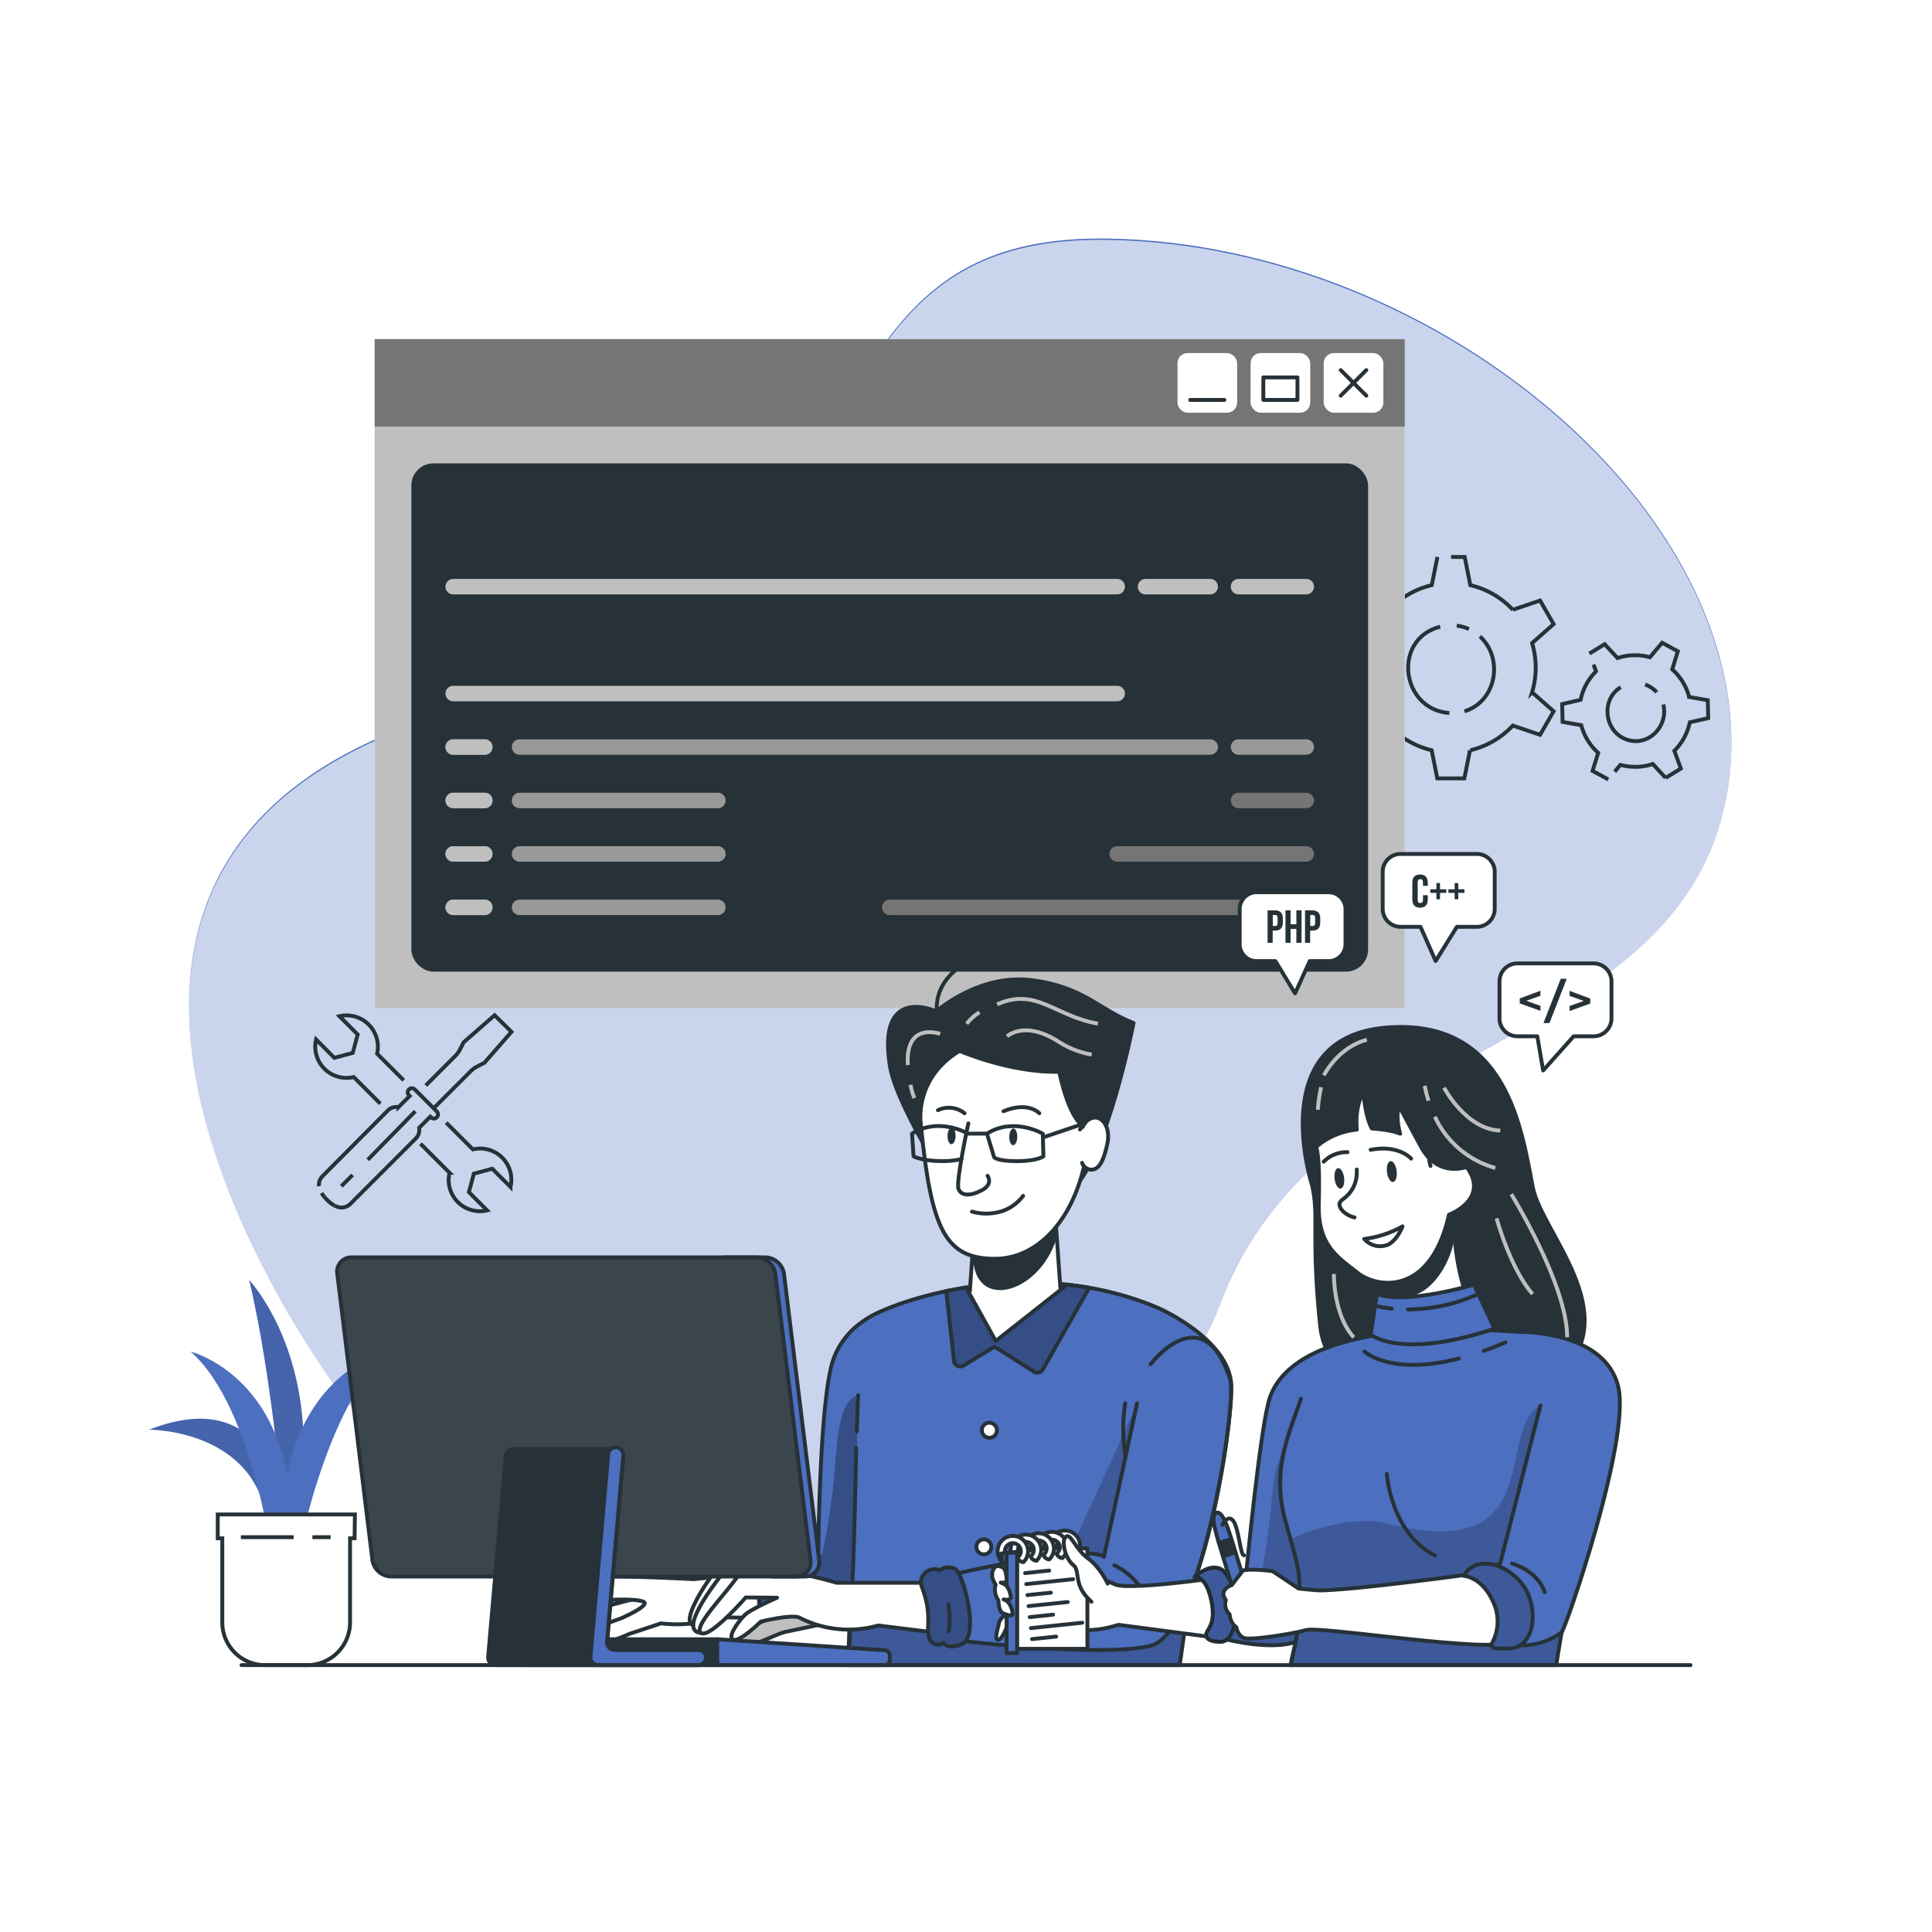 <svg class="animated" id="freepik_stories-pair-programming" xmlns="http://www.w3.org/2000/svg" xmlns:xlink="http://www.w3.org/1999/xlink" viewBox="0 0 500 500" version="1.1" xmlns:svgjs="http://svgjs.com/svgjs"><style>svg#freepik_stories-pair-programming:not(.animated) .animable {opacity: 0;}svg#freepik_stories-pair-programming.animated #freepik--Coding--inject-49 {animation: 1.5s Infinite  linear floating;animation-delay: 0s;}svg#freepik_stories-pair-programming.animated #freepik--Code--inject-49 {animation: 1.5s Infinite  linear heartbeat;animation-delay: 0s;}            @keyframes floating {                0% {                    opacity: 1;                    transform: translateY(0px);                }                50% {                    transform: translateY(-10px);                }                100% {                    opacity: 1;                    transform: translateY(0px);                }            }                    @keyframes heartbeat {                0% {                    transform: scale(1);                }                10% {                    transform: scale(1.1);                }                30% {                    transform: scale(1);                }                40% {                    transform: scale(1);                }                50% {                    transform: scale(1.1);                }                60% {                    transform: scale(1);                }                100% {                    transform: scale(1);                }            }        </style><g id="freepik--background-simple--inject-49" class="animable" style="transform-origin: 248.509px 230.74px;"><path d="M86.26,358.2C60.65,321.76,2.07,215.13,120.15,183.27S200.43,60.4,286.69,61.74s170.92,73.59,160.52,142.15S342.16,267,315.7,337.83,131.32,422.3,86.26,358.2Z" style="fill: rgb(76, 111, 191); transform-origin: 248.509px 230.569px;" id="eltcyesfitdir" class="animable"></path><g id="eldcl32hqa2y"><path d="M86.26,358.55C60.65,322.11,2.07,215.48,120.15,183.62S200.43,60.75,286.69,62.08s170.92,73.6,160.52,142.16-105,63.11-131.51,133.93S131.32,422.65,86.26,358.55Z" style="fill: rgb(255, 255, 255); opacity: 0.7; transform-origin: 248.509px 230.91px;" class="animable"></path></g></g><g id="freepik--Graphics--inject-49" class="animable" style="transform-origin: 261.837px 228.8px;"><path d="M380.52,194.16a21.9,21.9,0,0,0,11-6.38l7.05,2.39,3.51-6.09-5.58-4.91a22.05,22.05,0,0,0,0-12.74l5.58-4.91-3.51-6.1-7.05,2.39a21.81,21.81,0,0,0-11-6.37l-1.46-7.3h-3.52" style="fill: none; stroke: rgb(38, 50, 56); stroke-miterlimit: 10; transform-origin: 388.81px 169.15px;" id="eligees6sfn3" class="animable"></path><path d="M372,144.14l-1.46,7.3a21.85,21.85,0,0,0-11,6.37l-7-2.39-3.51,6.1,5.58,4.91a22.05,22.05,0,0,0,0,12.74L349,184.08l3.51,6.09,7-2.39a21.94,21.94,0,0,0,11,6.38l1.46,7.29h7l1.46-7.29" style="fill: none; stroke: rgb(38, 50, 56); stroke-miterlimit: 10; transform-origin: 364.715px 172.795px;" id="elarc1ahaew" class="animable"></path><path d="M375.09,184.53c-12.54-.88-14.89-19.14-2.36-22.35" style="fill: none; stroke: rgb(38, 50, 56); stroke-miterlimit: 10; transform-origin: 369.758px 173.355px;" id="elplk8rohxgt" class="animable"></path><path d="M383,164.7c6.24,5.71,4.27,16.87-4,19.39" style="fill: none; stroke: rgb(38, 50, 56); stroke-miterlimit: 10; transform-origin: 382.835px 174.395px;" id="el1ohce9zq365" class="animable"></path><path d="M377,161.93a10.92,10.92,0,0,1,3.16.87" style="fill: none; stroke: rgb(38, 50, 56); stroke-miterlimit: 10; transform-origin: 378.58px 162.365px;" id="elrbn1pq4r2sa" class="animable"></path><path d="M417.88,199.71l1.48-1.77a14.55,14.55,0,0,0,8.39-.21l3.32,3.59" style="fill: none; stroke: rgb(38, 50, 56); stroke-miterlimit: 10; transform-origin: 424.475px 199.525px;" id="elp4oraxto3tf" class="animable"></path><path d="M412.41,172l.65,1.75a14.47,14.47,0,0,0-4,7.37l-4.77,1.09.11,4.63,4.83.84a14.59,14.59,0,0,0,1.66,3.9,14.33,14.33,0,0,0,2.72,3.25l-1.45,4.68,4.07,2.21" style="fill: none; stroke: rgb(38, 50, 56); stroke-miterlimit: 10; transform-origin: 410.26px 186.86px;" id="elx58iibo5hjh" class="animable"></path><path d="M431.07,201.32,435,198.9l-1.68-4.6a14.53,14.53,0,0,0,4-7.37l4.77-1.08-.12-4.63-4.82-.84a14.45,14.45,0,0,0-4.38-7.15l1.45-4.68-4.07-2.21L427,170.1a14.35,14.35,0,0,0-8.38.21l-3.33-3.59-3.95,2.42" style="fill: none; stroke: rgb(38, 50, 56); stroke-miterlimit: 10; transform-origin: 426.715px 183.83px;" id="ellmqhg84jn3l" class="animable"></path><path d="M430.48,182.32c1.37,5.74-4.09,11.27-9.86,8.94-5.5-2.23-6.3-10.3-1.19-13.4" style="fill: none; stroke: rgb(38, 50, 56); stroke-miterlimit: 10; transform-origin: 423.352px 184.833px;" id="el8iljtpyz6j" class="animable"></path><path d="M425.76,177.16a7.37,7.37,0,0,1,3,2" style="fill: none; stroke: rgb(38, 50, 56); stroke-miterlimit: 10; transform-origin: 427.26px 178.16px;" id="el26tvrf0u85h" class="animable"></path><path d="M108.82,296l7.52,7.51a8.08,8.08,0,0,0,9.73,9.73l-4.72-4.71,1.28-4.78,4.77-1.28,4.72,4.72a8.08,8.08,0,0,0-9.73-9.73l-6.92-6.92" style="fill: none; stroke: rgb(38, 50, 56); stroke-miterlimit: 10; transform-origin: 120.58px 302px;" id="elzvqzqvy8nbn" class="animable"></path><path d="M104.48,279.58l-6.89-6.89A8.1,8.1,0,0,0,87.85,263l4.72,4.72-1.28,4.77-4.77,1.28L81.8,269a8.1,8.1,0,0,0,9.74,9.74l6.89,6.89" style="fill: none; stroke: rgb(38, 50, 56); stroke-miterlimit: 10; transform-origin: 93.032px 274.209px;" id="elxw3tv5nzp0s" class="animable"></path><path d="M112.22,286.83l9.61-9.61a6.68,6.68,0,0,1,1.61-1.18l1.93-1,7-8L128,262.74l-8,7-1,1.93a6.25,6.25,0,0,1-1.18,1.61l-7.62,7.63" style="fill: none; stroke: rgb(38, 50, 56); stroke-miterlimit: 10; transform-origin: 121.285px 274.785px;" id="el7m85vzvx029" class="animable"></path><path d="M86.64,312a3.26,3.26,0,0,0,4.18-.58l16.65-16.65a3.16,3.16,0,0,0,1-2.89l2.89-2.89.18.17a1.06,1.06,0,0,0,1.51,0,1.08,1.08,0,0,0,0-1.51l-5.7-5.7a1.07,1.07,0,0,0-1.51,1.52l.18.17-2.89,2.89a3.15,3.15,0,0,0-2.89,1L83.61,304.25A3.22,3.22,0,0,0,82.55,307" style="fill: none; stroke: rgb(38, 50, 56); stroke-miterlimit: 10; transform-origin: 97.945px 297.074px;" id="eleupyjxd13l8" class="animable"></path><path d="M83.22,308.76a9.25,9.25,0,0,0,1.38,1.71,8.72,8.72,0,0,0,2,1.57" style="fill: none; stroke: rgb(38, 50, 56); stroke-miterlimit: 10; transform-origin: 84.91px 310.4px;" id="el6mpj7s0ztft" class="animable"></path><line x1="88.34" y1="306.99" x2="91.25" y2="304.08" style="fill: none; stroke: rgb(38, 50, 56); stroke-miterlimit: 10; transform-origin: 89.795px 305.535px;" id="elh20d5z6s8h" class="animable"></line><line x1="95.18" y1="300.15" x2="107.48" y2="287.59" style="fill: none; stroke: rgb(38, 50, 56); stroke-miterlimit: 10; transform-origin: 101.33px 293.87px;" id="elgh23pueyovp" class="animable"></line></g><g id="freepik--Coding--inject-49" class="animable animator-active" style="transform-origin: 230.26px 174.36px;"><rect x="96.96" y="87.76" width="266.6" height="173.2" style="fill: rgb(255, 255, 255); transform-origin: 230.26px 174.36px;" id="elhj1o3u24sk" class="animable"></rect><polygon points="363.56 87.76 96.96 87.76 96.96 260.96 125.15 260.96 169.84 260.96 363.56 260.96 363.56 87.76" style="fill: rgb(191, 191, 191); transform-origin: 230.26px 174.36px;" id="elk79friw00b" class="animable"></polygon><rect x="96.96" y="87.76" width="266.6" height="22.66" style="fill: rgb(255, 255, 255); transform-origin: 230.26px 99.09px;" id="elsp1zhtwfp5l" class="animable"></rect><rect x="96.96" y="87.76" width="266.6" height="22.66" style="fill: rgb(117, 117, 117); transform-origin: 230.26px 99.09px;" id="el2rxz5imfnfj" class="animable"></rect><rect x="342.57" y="91.37" width="15.44" height="15.44" rx="2.62" style="fill: rgb(255, 255, 255); transform-origin: 350.29px 99.09px;" id="el0dv48lb5skdu" class="animable"></rect><rect x="323.65" y="91.37" width="15.44" height="15.44" rx="2.64" style="fill: rgb(255, 255, 255); transform-origin: 331.37px 99.09px;" id="elqfsqellbqqq" class="animable"></rect><rect x="304.73" y="91.37" width="15.44" height="15.44" rx="2.62" style="fill: rgb(255, 255, 255); transform-origin: 312.45px 99.09px;" id="elokxdjaks3ua" class="animable"></rect><rect x="106.96" y="120.42" width="246.6" height="130.54" rx="5.22" style="fill: rgb(38, 50, 56); stroke: rgb(38, 50, 56); stroke-linecap: round; stroke-linejoin: round; transform-origin: 230.26px 185.69px;" id="elxxnsiigdqb" class="animable"></rect><line x1="346.98" y1="102.4" x2="353.6" y2="95.78" style="fill: none; stroke: rgb(38, 50, 56); stroke-linecap: round; stroke-linejoin: round; transform-origin: 350.29px 99.09px;" id="elz1fn7dmgoa9" class="animable"></line><line x1="346.98" y1="95.78" x2="353.6" y2="102.4" style="fill: none; stroke: rgb(38, 50, 56); stroke-linecap: round; stroke-linejoin: round; transform-origin: 350.29px 99.09px;" id="elrh9ut3gfon" class="animable"></line><rect x="326.95" y="97.67" width="8.83" height="5.83" style="fill: none; stroke: rgb(38, 50, 56); stroke-linecap: round; stroke-linejoin: round; transform-origin: 331.365px 100.585px;" id="el4kcfncvd2br" class="animable"></rect><line x1="316.86" y1="103.5" x2="308.03" y2="103.5" style="fill: none; stroke: rgb(38, 50, 56); stroke-linecap: round; stroke-linejoin: round; transform-origin: 312.445px 103.5px;" id="elkgke5dqhszs" class="animable"></line><path d="M338.06,209.16H320.53a2,2,0,0,1,0-4h17.53a2,2,0,0,1,0,4Z" style="fill: rgb(117, 117, 117); transform-origin: 329.295px 207.16px;" id="elw0myia7mxzg" class="animable"></path><path d="M338.06,223H289.13a2,2,0,0,1,0-4h48.93a2,2,0,0,1,0,4Z" style="fill: rgb(117, 117, 117); transform-origin: 313.595px 221px;" id="elcthx7tmjsu" class="animable"></path><path d="M338.06,236.83H230.26a2,2,0,0,1,0-4h107.8a2,2,0,0,1,0,4Z" style="fill: rgb(117, 117, 117); transform-origin: 284.16px 234.83px;" id="elw5lyl05kvyo" class="animable"></path><path d="M125.46,195.33h-8.17a2,2,0,1,1,0-4h8.17a2,2,0,1,1,0,4Z" style="fill: rgb(191, 191, 191); transform-origin: 121.375px 193.33px;" id="elc174eez8fqr" class="animable"></path><path d="M125.46,209.16h-8.17a2,2,0,1,1,0-4h8.17a2,2,0,1,1,0,4Z" style="fill: rgb(191, 191, 191); transform-origin: 121.375px 207.16px;" id="elyn2rjk897v" class="animable"></path><path d="M125.46,223h-8.17a2,2,0,0,1,0-4h8.17a2,2,0,0,1,0,4Z" style="fill: rgb(191, 191, 191); transform-origin: 121.375px 221px;" id="ela9mook9rg56" class="animable"></path><path d="M125.46,236.83h-8.17a2,2,0,1,1,0-4h8.17a2,2,0,1,1,0,4Z" style="fill: rgb(191, 191, 191); transform-origin: 121.375px 234.83px;" id="el4gjyeumib1l" class="animable"></path><g id="eloylr3gdd57"><g style="opacity: 0.7; transform-origin: 121.375px 193.33px;" class="animable"><path d="M125.46,195.33h-8.17a2,2,0,1,1,0-4h8.17a2,2,0,1,1,0,4Z" style="fill: rgb(191, 191, 191); transform-origin: 121.375px 193.33px;" id="elrz5r9xvdgc" class="animable"></path></g></g><g id="el83wcc5s6f4k"><g style="opacity: 0.7; transform-origin: 121.375px 207.16px;" class="animable"><path d="M125.46,209.16h-8.17a2,2,0,1,1,0-4h8.17a2,2,0,1,1,0,4Z" style="fill: rgb(191, 191, 191); transform-origin: 121.375px 207.16px;" id="elev8fonv9dj" class="animable"></path></g></g><g id="elejcgu07jzia"><g style="opacity: 0.7; transform-origin: 121.375px 221px;" class="animable"><path d="M125.46,223h-8.17a2,2,0,0,1,0-4h8.17a2,2,0,0,1,0,4Z" style="fill: rgb(191, 191, 191); transform-origin: 121.375px 221px;" id="el81opopv0g63" class="animable"></path></g></g><g id="el1dnw9hcu44s"><g style="opacity: 0.7; transform-origin: 121.375px 234.83px;" class="animable"><path d="M125.46,236.83h-8.17a2,2,0,1,1,0-4h8.17a2,2,0,1,1,0,4Z" style="fill: rgb(191, 191, 191); transform-origin: 121.375px 234.83px;" id="elw7y8i0hwbdf" class="animable"></path></g></g><path d="M289.13,181.49H117.29a2,2,0,0,1,0-4H289.13a2,2,0,0,1,0,4Z" style="fill: rgb(191, 191, 191); transform-origin: 203.21px 179.49px;" id="eltc7ucmktay" class="animable"></path><path d="M338.06,153.83H320.53a2,2,0,0,1,0-4h17.53a2,2,0,0,1,0,4Z" style="fill: rgb(191, 191, 191); transform-origin: 329.295px 151.83px;" id="elzg6msircg8s" class="animable"></path><path d="M313.2,153.83H296.46a2,2,0,0,1,0-4H313.2a2,2,0,0,1,0,4Z" style="fill: rgb(191, 191, 191); transform-origin: 304.83px 151.83px;" id="elkln98fdigv" class="animable"></path><path d="M289.13,153.83H117.29a2,2,0,1,1,0-4H289.13a2,2,0,0,1,0,4Z" style="fill: rgb(191, 191, 191); transform-origin: 203.21px 151.83px;" id="elwxym993oeh" class="animable"></path><path d="M338.06,195.33H320.53a2,2,0,0,1,0-4h17.53a2,2,0,0,1,0,4Z" style="fill: rgb(153, 153, 153); transform-origin: 329.295px 193.33px;" id="el0sscksjwd6j" class="animable"></path><path d="M313.2,195.33H134.46a2,2,0,0,1,0-4H313.2a2,2,0,0,1,0,4Z" style="fill: rgb(153, 153, 153); transform-origin: 223.83px 193.33px;" id="elsi5bz8uuzv" class="animable"></path><path d="M185.79,209.16H134.46a2,2,0,0,1,0-4h51.33a2,2,0,0,1,0,4Z" style="fill: rgb(153, 153, 153); transform-origin: 160.125px 207.16px;" id="el0y5evjevzblb" class="animable"></path><path d="M185.79,223H134.46a2,2,0,0,1,0-4h51.33a2,2,0,0,1,0,4Z" style="fill: rgb(153, 153, 153); transform-origin: 160.125px 221px;" id="el2nqapf3s2yg" class="animable"></path><path d="M185.79,236.83H134.46a2,2,0,0,1,0-4h51.33a2,2,0,0,1,0,4Z" style="fill: rgb(153, 153, 153); transform-origin: 160.125px 234.83px;" id="elgr57wts24wu" class="animable"></path></g><g id="freepik--character-1--inject-49" class="animable" style="transform-origin: 226px 340.58px;"><path d="M152.08,414.24s-5.24,9-3.18,9.35,6.39-7.48,6.39-7.48L167.14,413l-8.93-.92Z" style="fill: rgb(255, 255, 255); stroke: rgb(38, 50, 56); stroke-linecap: round; stroke-linejoin: round; transform-origin: 157.78px 417.841px;" id="elylx441087uo" class="animable"></path><g id="eluvo1ml4m9fc"><path d="M152.08,414.24s-5.24,9-3.18,9.35,6.39-7.48,6.39-7.48L167.14,413l-8.93-.92Z" style="stroke: rgb(38, 50, 56); stroke-linecap: round; stroke-linejoin: round; opacity: 0.3; transform-origin: 157.78px 417.841px;" class="animable"></path></g><path d="M156.07,408.08s-7.34-1.74-9.36,1.7-8,13.65-5.74,14.81,4.17-2.6,4.17-2.6Z" style="fill: rgb(255, 255, 255); stroke: rgb(38, 50, 56); stroke-linecap: round; stroke-linejoin: round; transform-origin: 148.269px 416.226px;" id="el23asw90x338" class="animable"></path><path d="M186.09,418.54a33.39,33.39,0,0,1-15,1.58l-8.35,2.78s-7.34,3.61-10.76,1.79,8.7-5.84,8.7-5.84,8.15-3.53,5.72-4.38-11.63-.68-13.43.7-6.55,10.37-10,9.85,1.44-5.4,2.67-7.28,4-9.38,9.56-9.7,24.37.65,24.37.65l22.09-2.36,5.21,12.57Z" style="fill: rgb(255, 255, 255); stroke: rgb(38, 50, 56); stroke-linecap: round; stroke-linejoin: round; transform-origin: 174.314px 415.766px;" id="elaoi6yshvimg" class="animable"></path><path d="M197.62,421.65a3.54,3.54,0,0,0,4.21-.06,3.68,3.68,0,0,0,4-.74c1.61-1.77,1.75-17.3-2.71-19.05-1.29-.5-4.51-.45-5,1.35a2.36,2.36,0,0,0-3.24,2c-.44,2.8,2.34,5.41,1.41,13.46A3.17,3.17,0,0,0,197.62,421.65Z" style="fill: rgb(76, 111, 191); stroke: rgb(38, 50, 56); stroke-linecap: round; stroke-linejoin: round; transform-origin: 200.845px 411.921px;" id="elfi860cwtwpp" class="animable"></path><g id="el6ebsa6ohv1i"><path d="M197.62,421.65a3.54,3.54,0,0,0,4.21-.06,3.68,3.68,0,0,0,4-.74c1.61-1.77,1.75-17.3-2.71-19.05-1.29-.5-4.51-.45-5,1.35a2.36,2.36,0,0,0-3.24,2c-.44,2.8,2.34,5.41,1.41,13.46A3.17,3.17,0,0,0,197.62,421.65Z" style="stroke: rgb(38, 50, 56); stroke-linecap: round; stroke-linejoin: round; opacity: 0.3; transform-origin: 200.845px 411.921px;" class="animable"></path></g><path d="M202.72,418a30,30,0,0,0-2.64-12.27" style="fill: none; stroke: rgb(38, 50, 56); stroke-linecap: round; stroke-linejoin: round; transform-origin: 201.4px 411.865px;" id="elc30eaaemsm5" class="animable"></path><path d="M307.85,412.39c-.74,5.69-1.58,11.85-2.54,18.54H219.47l.41-11.06c-5.13,1.24-15.1.48-15.1.48V404c6.06-3.43,7-2.47,7-2.47s.31-39.9,3.94-49.86a20.09,20.09,0,0,1,7.1-9.34h0a24.31,24.31,0,0,1,2.71-1.75l.13-.08c1-.53,2.21-1.09,3.59-1.67l.38-.15c13.44-5.49,42.77-11.86,70.1-.18,1.91.82,17.51,8.27,18.84,19C319.29,363.67,315.11,394.21,307.85,412.39Z" style="fill: rgb(76, 111, 191); transform-origin: 261.715px 381.431px;" id="el36ubeyqmmig" class="animable"></path><g style="clip-path: url(&quot;#freepik--clip-path--inject-49&quot;); transform-origin: 257.33px 396.005px;" id="el3bl99igv7l9" class="animable"><g id="elvo8hafhur3"><path d="M294.25,363.2l-8.56,39.73c-1.33-1.05-5.16-1.12-10-.66a15.66,15.66,0,0,0,2.59-3.88C291.19,370.39,294,363.76,294.25,363.2Z" style="opacity: 0.2; transform-origin: 284.97px 383.065px;" class="animable"></path></g><g id="el8qn3odwiekm"><path d="M309.89,406.85a176,176,0,0,0-4.58,24.08H219.47l.79-12.74c5.35-.76,14.74-1.54,24.49-3.27a21.76,21.76,0,0,1,.23,9.31s39.48,4.9,52.73,1.71c3.78-.91,7.2-6.19,10.13-13.46C308.55,410.71,309.23,408.82,309.89,406.85Z" style="opacity: 0.2; transform-origin: 264.68px 418.89px;" class="animable"></path></g><g id="elx9agr5dezx9"><path d="M212.77,402.28s-1.93-1.71-8,1.72v16.35s10-.35,13.92-2.48c3.38,2.09,2.78-36.18,3.38-56.79-4.9,1.35-5.29,10.67-6.05,19.44A175.71,175.71,0,0,1,212.77,402.28Z" style="opacity: 0.3; transform-origin: 213.42px 390.715px;" class="animable"></path></g></g><path d="M307.85,412.39c-.74,5.69-1.58,11.85-2.54,18.54H219.47l.41-11.06c-5.13,1.24-15.1.48-15.1.48V404c6.06-3.43,7-2.47,7-2.47s.31-39.9,3.94-49.86a20.09,20.09,0,0,1,7.1-9.34h0a24.31,24.31,0,0,1,2.71-1.75l.13-.08c1-.53,2.21-1.09,3.59-1.67l.38-.15c13.44-5.49,42.77-11.86,70.1-.18,1.91.82,17.51,8.27,18.84,19C319.29,363.67,315.11,394.21,307.85,412.39Z" style="fill: none; stroke: rgb(38, 50, 56); stroke-linecap: round; stroke-linejoin: round; transform-origin: 261.715px 381.431px;" id="elyjqi199w3rp" class="animable"></path><path d="M318.53,357.53c0,.24.06.52.07.83.44,7.68-3.74,36.66-10.76,54.12-2.93,7.27-6.35,12.55-10.13,13.46-13.25,3.19-52.73-1.71-52.73-1.71a21.88,21.88,0,0,0-2.95-15.7s38.76-9.48,43.66-5.6l8.58-39.77" style="fill: none; stroke: rgb(38, 50, 56); stroke-linecap: round; stroke-linejoin: round; transform-origin: 280.331px 392.274px;" id="elp4snwevukd" class="animable"></path><path d="M288.39,405.1a17.6,17.6,0,0,1,6.87,5.88" style="fill: none; stroke: rgb(38, 50, 56); stroke-linecap: round; stroke-linejoin: round; transform-origin: 291.825px 408.04px;" id="el7rgqzmyoc6d" class="animable"></path><path d="M189.65,406.52s-3.62-.76-5.09.89-7.77,11.11-5.64,12.91,6.46-8.09,6.46-8.09Z" style="fill: rgb(255, 255, 255); stroke: rgb(38, 50, 56); stroke-linecap: round; stroke-linejoin: round; transform-origin: 184.067px 413.442px;" id="eliuaivnvab1" class="animable"></path><path d="M196.91,406.35s-8-1.72-9.83.73-11.92,15.13-5.62,15.53l10-11.28Z" style="fill: rgb(255, 255, 255); stroke: rgb(38, 50, 56); stroke-linecap: round; stroke-linejoin: round; transform-origin: 188.162px 414.187px;" id="elfc98f9dn62" class="animable"></path><path d="M215.05,419.83s-8.25,1.8-11.6,2.46-9.57,5-13.25,3.27,12-8.1,12-8.1l5.4-2.17Z" style="fill: rgb(191, 191, 191); stroke: rgb(38, 50, 56); stroke-linecap: round; stroke-linejoin: round; transform-origin: 202.345px 420.627px;" id="elu8cgpqriq" class="animable"></path><path d="M221.73,370.47c.12-3.13.23-6.26.35-9.39" style="fill: none; stroke: rgb(38, 50, 56); stroke-linecap: round; stroke-linejoin: round; transform-origin: 221.905px 365.775px;" id="elc8x2vzvii3t" class="animable"></path><path d="M219.47,430.93c1.53-18.93,2.1-56.2,2.1-56.2" style="fill: none; stroke: rgb(38, 50, 56); stroke-linecap: round; stroke-linejoin: round; transform-origin: 220.52px 402.83px;" id="elb91sfpw811a" class="animable"></path><path d="M245,409.62H216.53s-22.08-6.63-25.75-1.48-11.53,13-9.32,14.47S193,413.42,193,413.42l8.1.07s-6.87,3-8.34,4.46-4.66,5.64-3,6.38,7.12-4.66,7.12-4.66,8.09-2,10.05-1a27.92,27.92,0,0,0,20.36,2l21.71,2.7Z" style="fill: rgb(255, 255, 255); stroke: rgb(38, 50, 56); stroke-linecap: round; stroke-linejoin: round; transform-origin: 215.037px 415.29px;" id="el82d32x87chg" class="animable"></path><path d="M291.3,376.93a42.14,42.14,0,0,1-.09-13.77" style="fill: none; stroke: rgb(38, 50, 56); stroke-linecap: round; stroke-linejoin: round; transform-origin: 290.994px 370.045px;" id="elym9atd9d88s" class="animable"></path><path d="M297.75,353.08s13.8-18.18,20.78,4.45" style="fill: none; stroke: rgb(38, 50, 56); stroke-linecap: round; stroke-linejoin: round; transform-origin: 308.14px 351.852px;" id="elfxq0di1l5c" class="animable"></path><path d="M239.14,407.37a3.57,3.57,0,0,1,4.1-1,3.67,3.67,0,0,1,4.06-.28c2,1.32,6,16.32,2.11,19.13-1.12.8-4.25,1.55-5.21-.06a2.37,2.37,0,0,1-3.65-1.15c-1.12-2.61.93-5.82-2-13.39A3.19,3.19,0,0,1,239.14,407.37Z" style="fill: rgb(76, 111, 191); transform-origin: 244.694px 415.859px;" id="elp630afoj87" class="animable"></path><g style="clip-path: url(&quot;#freepik--clip-path-2--inject-49&quot;); transform-origin: 244.694px 415.859px;" id="elnh417bl8dyc" class="animable"><g id="elh7wo80p4h5f"><path d="M239.14,407.37a3.57,3.57,0,0,1,4.1-1,3.67,3.67,0,0,1,4.06-.28c2,1.32,6,16.32,2.11,19.13-1.12.8-4.25,1.55-5.21-.06a2.37,2.37,0,0,1-3.65-1.15c-1.12-2.61.93-5.82-2-13.39A3.19,3.19,0,0,1,239.14,407.37Z" style="opacity: 0.3; transform-origin: 244.694px 415.859px;" class="animable"></path></g></g><path d="M239.14,407.37a3.57,3.57,0,0,1,4.1-1,3.67,3.67,0,0,1,4.06-.28c2,1.32,6,16.32,2.11,19.13-1.12.8-4.25,1.55-5.21-.06a2.37,2.37,0,0,1-3.65-1.15c-1.12-2.61.93-5.82-2-13.39A3.19,3.19,0,0,1,239.14,407.37Z" style="fill: none; stroke: rgb(38, 50, 56); stroke-linecap: round; stroke-linejoin: round; transform-origin: 244.694px 415.859px;" id="elv2pc8p1wmss" class="animable"></path><path d="M245.46,415.16a25.16,25.16,0,0,1,.08,7" style="fill: none; stroke: rgb(38, 50, 56); stroke-linecap: round; stroke-linejoin: round; transform-origin: 245.603px 418.66px;" id="elmpa8ur8nyn8" class="animable"></path><path d="M258,370.25a1.95,1.95,0,1,1-1.84-2.05A2,2,0,0,1,258,370.25Z" style="fill: rgb(255, 255, 255); stroke: rgb(38, 50, 56); stroke-linecap: round; stroke-linejoin: round; transform-origin: 256.052px 370.147px;" id="eld2ztaibdnel" class="animable"></path><path d="M256.56,400.45a1.94,1.94,0,1,1-1.83-2.06A1.95,1.95,0,0,1,256.56,400.45Z" style="fill: rgb(255, 255, 255); stroke: rgb(38, 50, 56); stroke-linecap: round; stroke-linejoin: round; transform-origin: 254.624px 400.327px;" id="elf7tvw3kqds8" class="animable"></path><path d="M274.42,333.27,273,313.12,252.14,318,251,334.13c-1.31.16-2.56.35-3.79.53l5.1,12.23,10,1.31,15.94-14.69C277,333.41,275.68,333.33,274.42,333.27Z" style="fill: rgb(255, 255, 255); transform-origin: 262.73px 330.66px;" id="elf4o3fgjhrb" class="animable"></path><g style="clip-path: url(&quot;#freepik--clip-path-3--inject-49&quot;); transform-origin: 262.595px 323.503px;" id="elae3koxrgf5" class="animable"><path d="M251.83,325.08c.14,14.34,16.89,9.94,21.53-4.38l-.37-7.58L252.14,318Z" style="fill: rgb(38, 50, 56); transform-origin: 262.595px 323.503px;" id="eljq4wd1dpgpo" class="animable"></path></g><path d="M274.42,333.27,273,313.12,252.14,318,251,334.13c-1.31.16-2.56.35-3.79.53l5.1,12.23,10,1.31,15.94-14.69C277,333.41,275.68,333.33,274.42,333.27Z" style="fill: none; stroke: rgb(38, 50, 56); stroke-linecap: round; stroke-linejoin: round; transform-origin: 262.73px 330.66px;" id="el5orjp36l2t" class="animable"></path><path d="M239.06,296.11s-7.62-13.18-8.74-20.13c-3.49-21.47,12-14.23,12-14.23s11-9.81,24.61-8.09,17.25,7.53,26.44,11.1c0,0-6.9,35-15.73,42.86S239.06,296.11,239.06,296.11Z" style="fill: rgb(38, 50, 56); stroke: rgb(38, 50, 56); stroke-linecap: round; stroke-linejoin: round; transform-origin: 261.589px 281.477px;" id="elzyrj9l9po5f" class="animable"></path><path d="M243.07,264.94s-3.43-8.34,5.27-14.71" style="fill: none; stroke: rgb(38, 50, 56); stroke-linecap: round; stroke-linejoin: round; transform-origin: 245.372px 257.585px;" id="el40sklvnfft7" class="animable"></path><path d="M258.05,259.93c10.19-4.5,14.74,3,26.11,5" style="fill: none; stroke: rgb(191, 191, 191); stroke-miterlimit: 10; transform-origin: 271.105px 261.723px;" id="ely85fokvb8hh" class="animable"></path><path d="M250.18,264.94a13,13,0,0,1,3.31-2.95" style="fill: none; stroke: rgb(191, 191, 191); stroke-miterlimit: 10; transform-origin: 251.835px 263.465px;" id="elde86tnhu3gm" class="animable"></path><path d="M260.64,268.21s4.41-4.23,13.16,1.27a22.84,22.84,0,0,0,8.73,3.44" style="fill: none; stroke: rgb(191, 191, 191); stroke-miterlimit: 10; transform-origin: 271.585px 269.788px;" id="elmfjtuyyp9yl" class="animable"></path><path d="M274.12,277.37c-12.68.33-25.78-5.4-25.78-5.4-11.82,7.13-10.06,18.72-10.06,18.72,2.7,27.7,6.35,35.08,19.29,35.08s23.46-14,24.31-33.95C277,292.05,274.12,277.37,274.12,277.37Z" style="fill: rgb(255, 255, 255); stroke: rgb(38, 50, 56); stroke-linecap: round; stroke-linejoin: round; transform-origin: 260.034px 298.87px;" id="elfunq33xn9d5" class="animable"></path><path d="M280.79,290.69a3.35,3.35,0,0,1,2.6-1.47c2.3,0,4,3,3.19,6.75s-1.87,6.74-4.17,6.74a2.59,2.59,0,0,1-2.36-1.76" style="fill: rgb(255, 255, 255); stroke: rgb(38, 50, 56); stroke-linecap: round; stroke-linejoin: round; transform-origin: 283.417px 295.965px;" id="elzgc4h0kluv" class="animable"></path><path d="M255.58,304.29s1.55,2.12-1.42,3.71-5.33,1.56-6.09-.26,2.54-17,2.54-17" style="fill: none; stroke: rgb(38, 50, 56); stroke-linecap: round; stroke-linejoin: round; transform-origin: 251.97px 299.946px;" id="elvtndbbo9c9" class="animable"></path><path d="M250.11,293.17c-1.6-.81-8-3.61-14.08.21l.39,5.88s2.24,1.23,7.38,1.23a20.65,20.65,0,0,0,5-.52" style="fill: none; stroke: rgb(38, 50, 56); stroke-linecap: round; stroke-linejoin: round; transform-origin: 243.07px 295.957px;" id="el12o9r1v0a6yp" class="animable"></path><path d="M255.42,293.38l1.86,6.13s.76,1,5.91,1,6.84-1.23,6.84-1.23l-.15-5.88S262.41,289,255.42,293.38Z" style="fill: none; stroke: rgb(38, 50, 56); stroke-linecap: round; stroke-linejoin: round; transform-origin: 262.725px 295.974px;" id="el60bpkjqylj7" class="animable"></path><line x1="250.52" y1="293.38" x2="255.42" y2="293.38" style="fill: none; stroke: rgb(38, 50, 56); stroke-linecap: round; stroke-linejoin: round; transform-origin: 252.97px 293.38px;" id="el7xhjx71vdnd" class="animable"></line><path d="M251.56,313.56a13.44,13.44,0,0,0,8.15-.25,11.3,11.3,0,0,0,5.07-3.82" style="fill: none; stroke: rgb(38, 50, 56); stroke-linecap: round; stroke-linejoin: round; transform-origin: 258.17px 311.782px;" id="elnsd3pv1echg" class="animable"></path><path d="M259.71,287.58c6.43-2.65,9.27.53,9.27.53" style="fill: none; stroke: rgb(38, 50, 56); stroke-linecap: round; stroke-linejoin: round; transform-origin: 264.345px 287.318px;" id="elfsfio18yl0e" class="animable"></path><path d="M242.74,287.32a6.51,6.51,0,0,1,6.88.79" style="fill: none; stroke: rgb(38, 50, 56); stroke-linecap: round; stroke-linejoin: round; transform-origin: 246.18px 287.396px;" id="elw7752xcudu" class="animable"></path><path d="M262.27,292.05c.6,0,1,1,1,2.17s-.5,2.16-1.08,2.16-1-1-1-2.16S261.68,292.05,262.27,292.05Z" style="fill: rgb(38, 50, 56); transform-origin: 262.23px 294.215px;" id="elrtipm32558o" class="animable"></path><path d="M246.3,291.78c.59,0,1,1,1,2.17s-.5,2.16-1.08,2.16-1-1-1-2.16S245.72,291.78,246.3,291.78Z" style="fill: rgb(38, 50, 56); transform-origin: 246.26px 293.945px;" id="eleitz3e8b0dj" class="animable"></path><path d="M235.64,280.74a16.35,16.35,0,0,0,1,3.44" style="fill: none; stroke: rgb(191, 191, 191); stroke-miterlimit: 10; transform-origin: 236.14px 282.46px;" id="els9paw0edqzk" class="animable"></path><path d="M243.31,267.53c-6.32-1.7-8.82,2.1-8.35,8.1" style="fill: none; stroke: rgb(191, 191, 191); stroke-miterlimit: 10; transform-origin: 239.107px 271.376px;" id="el08foguf0f2jm" class="animable"></path><path d="M250,333.19l7.7,13.86,18.49-14.59,5.69.8-12,21.15a1.63,1.63,0,0,1-2.28.57l-10.23-6.46-8,4.88a1.63,1.63,0,0,1-2.47-1.21l-2-18.06Z" style="fill: rgb(76, 111, 191); transform-origin: 263.39px 343.845px;" id="el4r565blragl" class="animable"></path><g style="clip-path: url(&quot;#freepik--clip-path-4--inject-49&quot;); transform-origin: 263.555px 343.715px;" id="elez1lleflf8a" class="animable"><g id="elch0cqtvzzo"><path d="M249.32,333.1l8.38,13.95,18.82-14.85,5.66.9-12.27,21.31a1.63,1.63,0,0,1-2.28.57l-10.23-6.46-8,4.88a1.63,1.63,0,0,1-2.47-1.21l-2-18.06Z" style="opacity: 0.3; transform-origin: 263.555px 343.715px;" class="animable"></path></g></g><path d="M250,333.19l7.7,13.86,18.49-14.59,5.69.8-12,21.15a1.63,1.63,0,0,1-2.28.57l-10.23-6.46-8,4.88a1.63,1.63,0,0,1-2.47-1.21l-2-18.06Z" style="fill: none; stroke: rgb(38, 50, 56); stroke-linecap: round; stroke-linejoin: round; transform-origin: 263.39px 343.845px;" id="eldp9m35ruka" class="animable"></path><path d="M135.35,424.23h50.28a0,0,0,0,1,0,0v6.7a0,0,0,0,1,0,0H135.35a2,2,0,0,1-2-2V426.2A2,2,0,0,1,135.35,424.23Z" style="fill: rgb(38, 50, 56); stroke: rgb(38, 50, 56); stroke-linecap: round; stroke-linejoin: round; transform-origin: 159.49px 427.58px;" id="eljbj1m1xff9o" class="animable"></path><path d="M228.89,430.93H185.63v-6.7L229,427.08a1.38,1.38,0,0,1,1.28,1.37v1.11A1.37,1.37,0,0,1,228.89,430.93Z" style="fill: rgb(76, 111, 191); stroke: rgb(38, 50, 56); stroke-linecap: round; stroke-linejoin: round; transform-origin: 207.955px 427.58px;" id="elhmcskl5mq96" class="animable"></path><path d="M269.91,294.37l10.88-3.68-1.29,1.63" style="fill: none; stroke: rgb(38, 50, 56); stroke-linecap: round; stroke-linejoin: round; transform-origin: 275.35px 292.53px;" id="el6cfpvr2t5rw" class="animable"></path></g><g id="freepik--character-2--inject-49" class="animable" style="transform-origin: 337.992px 348.364px;"><path d="M339.6,306.89s-12.53-38.26,19-40.94,35.22,26.68,38.11,41.4c2.26,11.51,23.78,32.56,7.12,48.27-17.38,16.41-59.72,10.93-62.16-12.39S341.44,315.13,339.6,306.89Z" style="fill: rgb(38, 50, 56); stroke: rgb(38, 50, 56); stroke-linecap: round; stroke-linejoin: round; transform-origin: 373.625px 315.425px;" id="el0mcnqk92d8uq" class="animable"></path><path d="M376.36,313s-1.37,17,7.38,31.55c0,0-11.79,3.85-24.09.19h0a40.46,40.46,0,0,0-.74-13.48l-.42-1.85,8.94-7.73Z" style="fill: rgb(255, 255, 255); transform-origin: 371.115px 329.659px;" id="elda8ac2zffhl" class="animable"></path><g style="clip-path: url(&quot;#freepik--clip-path-5--inject-49&quot;); transform-origin: 365.6px 323.218px;" id="el8zf3txeotte" class="animable"><path d="M354.72,325.77c1.63,9.13,3.12,11.12,10.86,9.49,5.73-1.21,10.62-9.81,10.9-16.06a84.16,84.16,0,0,1-.41-8.54l-8.64,11Z" style="fill: rgb(38, 50, 56); transform-origin: 365.6px 323.218px;" id="el1651voyloxc" class="animable"></path></g><path d="M376.36,313s-1.37,17,7.38,31.55c0,0-11.79,3.85-24.09.19h0a40.46,40.46,0,0,0-.74-13.48l-.42-1.85,8.94-7.73Z" style="fill: none; stroke: rgb(38, 50, 56); stroke-linecap: round; stroke-linejoin: round; transform-origin: 371.115px 329.659px;" id="eldihtlbe204" class="animable"></path><path d="M288.63,410.07s-17.45-8-18.43-1.38,3.29,16.84,19.27,11.81L323,424.92s5.74-11.43-.39-17.66C322.6,407.26,293.06,411.85,288.63,410.07Z" style="fill: rgb(255, 255, 255); stroke: rgb(38, 50, 56); stroke-linecap: round; stroke-linejoin: round; transform-origin: 297.754px 415.494px;" id="elai33hiaj8m5" class="animable"></path><path d="M261.74,417.23s-2.76.89-3.17,2.72-1.3,4.42-.24,4.43,2.35-3.64,2.35-3.64l2.69-.7Z" style="fill: rgb(255, 255, 255); stroke: rgb(38, 50, 56); stroke-linecap: round; stroke-linejoin: round; transform-origin: 260.6px 420.805px;" id="elf6wlhdagtdl" class="animable"></path><g id="el958qqszyac4"><rect x="263.18" y="400.74" width="18.24" height="25.98" style="fill: rgb(255, 255, 255); stroke: rgb(38, 50, 56); stroke-linecap: round; stroke-linejoin: round; transform-origin: 272.3px 413.73px; transform: rotate(-5.98deg);" class="animable"></rect></g><g id="el810526y0ber"><rect x="260.51" y="401.83" width="2.72" height="25.98" style="fill: rgb(76, 111, 191); stroke: rgb(38, 50, 56); stroke-linecap: round; stroke-linejoin: round; transform-origin: 261.87px 414.82px; transform: rotate(-5.98deg);" class="animable"></rect></g><path d="M275.14,396.12a4,4,0,0,0-3.52,4.34,2.61,2.61,0,0,0,.06.27l.91-.09,1-.1a2.33,2.33,0,0,1-.05-.28,2.05,2.05,0,1,1,3.24,1.44,1.8,1.8,0,0,0,1.53,1.18,3.94,3.94,0,0,0-3.14-6.76Z" style="fill: rgb(255, 255, 255); stroke: rgb(38, 50, 56); stroke-linecap: round; stroke-linejoin: round; transform-origin: 275.562px 399.489px;" id="el4wqs0t8nrwr" class="animable"></path><line x1="265.29" y1="407.12" x2="271.54" y2="406.46" style="fill: none; stroke: rgb(38, 50, 56); stroke-linecap: round; stroke-linejoin: round; transform-origin: 268.415px 406.79px;" id="elmwv6oatl8w" class="animable"></line><line x1="265.59" y1="409.96" x2="277.72" y2="408.69" style="fill: none; stroke: rgb(38, 50, 56); stroke-linecap: round; stroke-linejoin: round; transform-origin: 271.655px 409.325px;" id="elskcy1hbk01e" class="animable"></line><line x1="265.89" y1="412.81" x2="271.96" y2="412.18" style="fill: none; stroke: rgb(38, 50, 56); stroke-linecap: round; stroke-linejoin: round; transform-origin: 268.925px 412.495px;" id="elb311l6m2jho" class="animable"></line><line x1="266.19" y1="415.66" x2="276.32" y2="414.6" style="fill: none; stroke: rgb(38, 50, 56); stroke-linecap: round; stroke-linejoin: round; transform-origin: 271.255px 415.13px;" id="elajpk9qegupi" class="animable"></line><line x1="266.49" y1="418.51" x2="272.55" y2="417.87" style="fill: none; stroke: rgb(38, 50, 56); stroke-linecap: round; stroke-linejoin: round; transform-origin: 269.52px 418.19px;" id="ellhbmplh6o4s" class="animable"></line><line x1="266.79" y1="421.35" x2="280.09" y2="419.96" style="fill: none; stroke: rgb(38, 50, 56); stroke-linecap: round; stroke-linejoin: round; transform-origin: 273.44px 420.655px;" id="elnkq9i3x90gm" class="animable"></line><line x1="267.08" y1="424.2" x2="273.33" y2="423.55" style="fill: none; stroke: rgb(38, 50, 56); stroke-linecap: round; stroke-linejoin: round; transform-origin: 270.205px 423.875px;" id="elz0nfa7x3rmg" class="animable"></line><path d="M271.78,396.47a4,4,0,0,0-3.51,4.34,2.74,2.74,0,0,0,.05.28l.92-.1h0l1-.1a1.27,1.27,0,0,1-.06-.28,2.06,2.06,0,0,1,4.09-.42,2,2,0,0,1-.85,1.86,1.8,1.8,0,0,0,1.53,1.18,3.94,3.94,0,0,0-3.14-6.76Z" style="fill: rgb(255, 255, 255); stroke: rgb(38, 50, 56); stroke-linecap: round; stroke-linejoin: round; transform-origin: 272.207px 399.839px;" id="elomif87ttbnj" class="animable"></path><path d="M268.42,396.82a4,4,0,0,0-3.51,4.34c0,.1,0,.18,0,.28l.92-.1,1-.1a2.61,2.61,0,0,1-.06-.27,2.06,2.06,0,1,1,3.25,1.44,1.76,1.76,0,0,0,1.52,1.17,3.87,3.87,0,0,0,1.2-3.24A4,4,0,0,0,268.42,396.82Z" style="fill: rgb(255, 255, 255); stroke: rgb(38, 50, 56); stroke-linecap: round; stroke-linejoin: round; transform-origin: 268.828px 400.192px;" id="eldn11ldqoiea" class="animable"></path><path d="M265.07,397.17a4,4,0,0,0-3.52,4.34,2.3,2.3,0,0,0,.06.28l.91-.1,1-.1a2.56,2.56,0,0,1-.05-.27,2.05,2.05,0,1,1,3.24,1.44,1.79,1.79,0,0,0,1.53,1.17,3.93,3.93,0,0,0,1.2-3.24A4,4,0,0,0,265.07,397.17Z" style="fill: rgb(255, 255, 255); stroke: rgb(38, 50, 56); stroke-linecap: round; stroke-linejoin: round; transform-origin: 265.496px 400.54px;" id="elmh76airen8i" class="animable"></path><path d="M260.08,401.67a2.06,2.06,0,1,1,3.24,1.44,1.79,1.79,0,0,0,1.53,1.17,3.94,3.94,0,1,0-5.45,0l-.23-2.25,1-.1A1.31,1.31,0,0,1,260.08,401.67Z" style="fill: rgb(255, 255, 255); stroke: rgb(38, 50, 56); stroke-linecap: round; stroke-linejoin: round; transform-origin: 262.125px 400.887px;" id="elafrq0jr5kk4" class="animable"></path><path d="M257.07,409a8.51,8.51,0,0,0,.59,1.09,4.77,4.77,0,0,0,.72,4.07s.08,2.85,1.09,3.3,2.62,1,2.59.2-.5-3.19-2.32-3.72c0,0,2.09.41,1.86-.75s-.63-2.84-1.91-3.32l-.69-.3s1.66.3,1.52-.95-.28-2.72-1.23-3.07c-.22-.08-.47-.15-.73-.22C257.16,405,256.26,407.2,257.07,409Z" style="fill: rgb(255, 255, 255); stroke: rgb(38, 50, 56); stroke-linecap: round; stroke-linejoin: round; transform-origin: 259.412px 411.682px;" id="eln8mt7w2z5z" class="animable"></path><path d="M286.67,409.85s-1.95-4.32-5.14-6.57-4.39-6.63-5.69-5.57-.12,5.71,1.9,7.3-.24,5.14,4.73,9.52" style="fill: rgb(255, 255, 255); stroke: rgb(38, 50, 56); stroke-linecap: round; stroke-linejoin: round; transform-origin: 280.982px 406.039px;" id="el2q7lr6mc5v" class="animable"></path><path d="M404.14,422.46q-.66,4.08-1.41,8.47H334.15c-.11-.92.54-2.77,1.16-6-7.64,2.59-21-1.43-21-1.43,1.66-4.37.51-15.47.51-15.47l7.78-1.65s3.23-33.82,5.69-43.51c2.61-10.28,16.89-21.5,64.92-18.19h0s22.16-.42,25.6,14.27C422.05,372.66,405.06,421.83,404.14,422.46Z" style="fill: rgb(76, 111, 191); transform-origin: 366.765px 387.51px;" id="el082gxr8iwkst" class="animable"></path><g style="clip-path: url(&quot;#freepik--clip-path-6--inject-49&quot;); transform-origin: 360.83px 397.355px;" id="elkn8iws0l7im" class="animable"><g id="elgx67mmfmpcd"><path d="M335.31,424.94c-5.31,1.8-13.36.41-17.78-.61,1.15-.88,1.87-2.68,2.14-5,3.6-.56,7.2-6.28,9.57-32.28.56-6.1,1.76-9.93,3.3-12.51a36.23,36.23,0,0,0-.18,17.88c.86,3.49,3.56,11.89,3.8,15.37A64.67,64.67,0,0,1,335.31,424.94Z" style="opacity: 0.2; transform-origin: 326.958px 400.175px;" class="animable"></path></g><g id="elrnuqpcgd3kd"><path d="M404.13,422.47q-.64,4.08-1.4,8.46H334.15c1.23-3.76,4.25-21.66,0-32.54-.17-.44,14.73-6.7,24.71-4.14,42.3,10.85,27.73-24.11,39.81-30.47l-10.42,40.87-5.69,1.81c12.32.76,8.76,19.23,8.76,19.23A17.88,17.88,0,0,0,404.13,422.47Z" style="opacity: 0.2; transform-origin: 369.139px 397.355px;" class="animable"></path></g></g><path d="M404.14,422.46q-.66,4.08-1.41,8.47H334.15c-.11-.92.54-2.77,1.16-6-7.64,2.59-21-1.43-21-1.43,1.66-4.37.51-15.47.51-15.47l7.78-1.65s3.23-33.82,5.69-43.51c2.61-10.28,16.89-21.5,64.92-18.19h0s22.16-.42,25.6,14.27C422.05,372.66,405.06,421.83,404.14,422.46Z" style="fill: none; stroke: rgb(38, 50, 56); stroke-linecap: round; stroke-linejoin: round; transform-origin: 366.765px 387.51px;" id="el1ikq47uc9dn" class="animable"></path><path d="M316.1,406.13s2.6,1.39,3.45,7.5-.46,11.37-3.85,11.29-4-1.41-3.3-2.67,2.18-2.95,1.05-8.18c-1.42-6.55-4.34-5.95-4.34-5.95S313,404.39,316.1,406.13Z" style="fill: rgb(76, 111, 191); stroke: rgb(38, 50, 56); stroke-linecap: round; stroke-linejoin: round; transform-origin: 314.456px 415.294px;" id="elb7b20yw166k" class="animable"></path><g id="elzldodg2az8r"><path d="M319.67,419.37c-.27,2.28-1,4.08-2.14,5a2.79,2.79,0,0,1-1.83.59c-3.4-.08-4-1.41-3.3-2.67s2.18-2.95,1.05-8.18c-1.42-6.55-4.34-5.95-4.34-5.95s3.9-3.73,7-2c0,0,2.6,1.39,3.45,7.5A23.3,23.3,0,0,1,319.67,419.37Z" style="opacity: 0.2; transform-origin: 314.452px 415.332px;" class="animable"></path></g><path d="M381.43,332.46s-17.24,5.23-25.08,2.44l-1.63,10.47s7.63,6.64,32.07-1.53Z" style="fill: rgb(76, 111, 191); stroke: rgb(38, 50, 56); stroke-linecap: round; stroke-linejoin: round; transform-origin: 370.755px 340.188px;" id="elm4rlw6twjrd" class="animable"></path><path d="M320.17,403.08c2.05,6.67,3.88,12,2.07,12.59s-3.3-4.91-5.35-11.59-3.88-12-2.07-12.58S318.12,396.4,320.17,403.08Z" style="fill: rgb(76, 111, 191); stroke: rgb(38, 50, 56); stroke-linecap: round; stroke-linejoin: round; transform-origin: 318.53px 403.586px;" id="el4jyybx21qcg" class="animable"></path><path d="M316.63,403.24l3.28-1c-.48-1.57-.93-3.07-1.36-4.41l-3.27,1C315.68,400.18,316.14,401.66,316.63,403.24Z" style="fill: rgb(38, 50, 56); transform-origin: 317.595px 400.535px;" id="elms5bggugwpj" class="animable"></path><path d="M316.33,394.66s1.53-3.07,2.94-.9,1.7,8.76,2.7,8.77" style="fill: none; stroke: rgb(38, 50, 56); stroke-linecap: round; stroke-linejoin: round; transform-origin: 319.15px 397.757px;" id="el5gflnsjhy2s" class="animable"></path><path d="M336.67,362c-1.25,3.83-3,8-4.13,12.59a36.23,36.23,0,0,0-.18,17.88c.86,3.49,3.56,11.89,3.8,15.37a64.67,64.67,0,0,1-.85,17.11c-.62,3.22-1.27,5.07-1.16,6" style="fill: none; stroke: rgb(38, 50, 56); stroke-linecap: round; stroke-linejoin: round; transform-origin: 333.999px 396.475px;" id="els2xmd35i8zs" class="animable"></path><path d="M379.12,407.6s-27.9,3.81-37.31,4c-1.44,0-5.76-.5-5.76-.5l-6.69-4.47s-5.15-.76-7.68-.19l-2.88,3.77s-3.59,1.16-1.54,3.88a3.48,3.48,0,0,0,.95,3.67s.16,2.37,1.74,3.32c0,0,.31,2.21,2.05,2.84s12.63-1.11,15.95-2.05,35.52,4.1,48.15,3.79C386.1,425.68,396.92,413,379.12,407.6Z" style="fill: rgb(255, 255, 255); stroke: rgb(38, 50, 56); stroke-linecap: round; stroke-linejoin: round; transform-origin: 352.992px 415.951px;" id="el00o55mnclnob" class="animable"></path><path d="M379.55,302s-7.36,2.87-11.72-5.07c-1.89-3.44-5.71-10.61-5.71-10.61-1.09,2.81.25,7.09.25,7.09-2.5-1.09-7.32-1.35-7.32-1.35-1.71-2.86-2.21-9.36-2.21-9.36-2.37,4-1.69,9.64-1.69,9.64a19,19,0,0,0-10.49,4.44c.63,2.55.85,6.53.64,14.8-.27,10.79,4.92,13.75,10,17.79s18.91,6.12,23.69-15c0,0,10-3.73,5.12-11.56Z" style="fill: rgb(255, 255, 255); stroke: rgb(38, 50, 56); stroke-linecap: round; stroke-linejoin: round; transform-origin: 361.056px 307.341px;" id="el22eopywgbkj" class="animable"></path><path d="M371.35,289A24.41,24.41,0,0,0,387,302.27" style="fill: none; stroke: rgb(191, 191, 191); stroke-miterlimit: 10; transform-origin: 379.175px 295.635px;" id="eleymtm5ls3sl" class="animable"></path><path d="M368.72,281a26.08,26.08,0,0,0,1,3.87" style="fill: none; stroke: rgb(191, 191, 191); stroke-miterlimit: 10; transform-origin: 369.22px 282.935px;" id="eloevftxg7d3" class="animable"></path><path d="M373.72,281.49s5.68,10.84,14.56,11.1" style="fill: none; stroke: rgb(191, 191, 191); stroke-miterlimit: 10; transform-origin: 381px 287.04px;" id="elqod3ab4cg7d" class="animable"></path><path d="M391.13,309.06s14.45,23.4,14.45,37" style="fill: none; stroke: rgb(191, 191, 191); stroke-miterlimit: 10; transform-origin: 398.355px 327.56px;" id="ela4qmf2zuaa" class="animable"></path><path d="M387.31,315.3s3.57,13.05,9.32,19.6" style="fill: none; stroke: rgb(191, 191, 191); stroke-miterlimit: 10; transform-origin: 391.97px 325.1px;" id="elku9mrhn4ke" class="animable"></path><path d="M341.9,281.37a38.55,38.55,0,0,0-.85,5.85" style="fill: none; stroke: rgb(191, 191, 191); stroke-miterlimit: 10; transform-origin: 341.475px 284.295px;" id="eld1alhbrymmh" class="animable"></path><path d="M353.73,269.11s-6.73,1.26-11.12,9.19" style="fill: none; stroke: rgb(191, 191, 191); stroke-miterlimit: 10; transform-origin: 348.17px 273.705px;" id="elkvnjzj9ivu" class="animable"></path><path d="M345.21,329.7s-.22,10.5,5.14,16.4" style="fill: none; stroke: rgb(191, 191, 191); stroke-miterlimit: 10; transform-origin: 347.779px 337.9px;" id="eldd4izrwuom5" class="animable"></path><path d="M354.72,297.57c7.29-1.43,10.48,2.28,10.48,2.28" style="fill: none; stroke: rgb(38, 50, 56); stroke-linecap: round; stroke-linejoin: round; transform-origin: 359.96px 298.546px;" id="ela9yao76b0tr" class="animable"></path><path d="M342.58,300.64a8.32,8.32,0,0,1,6.17-2.46" style="fill: none; stroke: rgb(38, 50, 56); stroke-linecap: round; stroke-linejoin: round; transform-origin: 345.665px 299.408px;" id="elahngp2sap3m" class="animable"></path><path d="M359.47,322c2.25-1.28,3.5-4.62,3.5-4.62l-.47.26a27.2,27.2,0,0,1-9.43,3h0A5.4,5.4,0,0,0,359.47,322Z" style="fill: none; stroke: rgb(38, 50, 56); stroke-linecap: round; stroke-linejoin: round; transform-origin: 358.02px 319.949px;" id="elrd9bqcn6c6" class="animable"></path><path d="M350.55,315.06c-.95-.12-3.66-1.4-3.89-3.24-.07-.55.33-1.05.92-1.49a8.38,8.38,0,0,0,3.55-7.34c0-.2,0-.32,0-.32" style="fill: none; stroke: rgb(38, 50, 56); stroke-linecap: round; stroke-linejoin: round; transform-origin: 348.898px 308.865px;" id="elintvn55hrvh" class="animable"></path><path d="M359.87,300.5c.69-.09,1.4,1.06,1.58,2.55s-.22,2.76-.92,2.85-1.39-1.06-1.58-2.55S359.18,300.58,359.87,300.5Z" style="fill: rgb(38, 50, 56); transform-origin: 360.199px 303.2px;" id="el336i6j81bae" class="animable"></path><path d="M347.85,304.81c.18,1.46-.22,2.71-.9,2.79s-1.37-1-1.55-2.49.22-2.72.9-2.8S347.67,303.34,347.85,304.81Z" style="fill: rgb(38, 50, 56); transform-origin: 346.625px 304.955px;" id="elldtv37by6sq" class="animable"></path><path d="M370.23,301.75s-.93-2.64.13-4" style="fill: none; stroke: rgb(38, 50, 56); stroke-linecap: round; stroke-linejoin: round; transform-origin: 370.106px 299.75px;" id="el2rxt7h5wa2x" class="animable"></path><path d="M404.13,422.47a17.86,17.86,0,0,1-12.82,3.22s3.56-18.47-8.76-19.23l5.69-1.81,10.42-40.87" style="fill: none; stroke: rgb(38, 50, 56); stroke-linecap: round; stroke-linejoin: round; transform-origin: 393.34px 394.814px;" id="elndmsoajphr" class="animable"></path><path d="M391.31,404.65s6.6,1.74,8.45,7.42" style="fill: none; stroke: rgb(38, 50, 56); stroke-linecap: round; stroke-linejoin: round; transform-origin: 395.535px 408.36px;" id="elfcwgrf11wgd" class="animable"></path><path d="M364.38,338.88a44.8,44.8,0,0,0,18.2-4" style="fill: none; stroke: rgb(38, 50, 56); stroke-linecap: round; stroke-linejoin: round; transform-origin: 373.48px 336.88px;" id="elalvzpub3t0s" class="animable"></path><path d="M355.88,337.9a27.27,27.27,0,0,0,4.3.76" style="fill: none; stroke: rgb(38, 50, 56); stroke-linecap: round; stroke-linejoin: round; transform-origin: 358.03px 338.28px;" id="eldeipt2o33q" class="animable"></path><path d="M384,349.62q2.67-.94,5.6-2.21" style="fill: none; stroke: rgb(38, 50, 56); stroke-linecap: round; stroke-linejoin: round; transform-origin: 386.8px 348.515px;" id="elys5tapsbri" class="animable"></path><path d="M353.11,349.77s6.71,6.37,24.46,1.82" style="fill: none; stroke: rgb(38, 50, 56); stroke-linecap: round; stroke-linejoin: round; transform-origin: 365.34px 351.499px;" id="el0o6ha2b2uba" class="animable"></path><path d="M358.91,381.43s1,15.37,12.44,21.1" style="fill: none; stroke: rgb(38, 50, 56); stroke-linecap: round; stroke-linejoin: round; transform-origin: 365.13px 391.98px;" id="el15s49p0zonz" class="animable"></path><path d="M378.84,407.84s2.24-4.94,8.94-2.5c0,0,6.33,2.18,8.23,8.69s-.48,12.32-5.1,12.56-5.46-.12-4.68-1.54a11.62,11.62,0,0,0,.36-10.12C383.72,408.06,378.84,407.84,378.84,407.84Z" style="fill: rgb(76, 111, 191); transform-origin: 387.753px 415.661px;" id="elm2b8zck14ko" class="animable"></path><g style="clip-path: url(&quot;#freepik--clip-path-7--inject-49&quot;); transform-origin: 387.753px 415.661px;" id="elepe7mmf2tu4" class="animable"><g id="elrxddmbir7q"><g style="opacity: 0.2; transform-origin: 387.753px 415.661px;" class="animable"><path d="M378.84,407.84s2.24-4.94,8.94-2.5c0,0,6.33,2.18,8.23,8.69s-.48,12.32-5.1,12.56-5.46-.12-4.68-1.54a11.62,11.62,0,0,0,.36-10.12C383.72,408.06,378.84,407.84,378.84,407.84Z" id="el9xlz3zy2u9r" class="animable" style="transform-origin: 387.753px 415.661px;"></path></g></g></g><path d="M378.84,407.84s2.24-4.94,8.94-2.5c0,0,6.33,2.18,8.23,8.69s-.48,12.32-5.1,12.56-5.46-.12-4.68-1.54a11.62,11.62,0,0,0,.36-10.12C383.72,408.06,378.84,407.84,378.84,407.84Z" style="fill: none; stroke: rgb(38, 50, 56); stroke-linecap: round; stroke-linejoin: round; transform-origin: 387.753px 415.661px;" id="ely3o0t091vu" class="animable"></path></g><g id="freepik--Desk--inject-49" class="animable" style="transform-origin: 238.045px 378.17px;"><path d="M72.44,387.51S69,358.1,38.59,370c0,0,25.88-.19,30.26,22l4-.43Z" style="fill: rgb(76, 111, 191); transform-origin: 55.72px 379.582px;" id="elvjmn8wd8gii" class="animable"></path><g id="elhrvuf7fm96w"><path d="M72.44,387.51S69,358.1,38.59,370c0,0,25.88-.19,30.26,22l4-.43Z" style="opacity: 0.1; transform-origin: 55.72px 379.582px;" class="animable"></path></g><path d="M72.86,387s-2.63-31.36-8.36-55.73c0,0,17.5,18.51,13.5,53.36Z" style="fill: rgb(76, 111, 191); transform-origin: 71.547px 359.135px;" id="elailfyxo69ne" class="animable"></path><g id="el5npo71fxsqa"><path d="M72.86,387s-2.63-31.36-8.36-55.73c0,0,17.5,18.51,13.5,53.36Z" style="opacity: 0.1; transform-origin: 71.547px 359.135px;" class="animable"></path></g><path d="M71.16,407.78s-5-43.2-21.83-58c0,0,30,7.47,25.58,53.35Z" style="fill: rgb(76, 111, 191); transform-origin: 62.342px 378.78px;" id="elh3h5vq4asss" class="animable"></path><path d="M76.44,406s7.35-42.87,24.91-56.78c0,0-30.38,5.84-28.4,51.9Z" style="fill: rgb(76, 111, 191); transform-origin: 87.104px 377.61px;" id="elxqssgeyepb" class="animable"></path><path d="M91.85,391.94H56.35v6.17h1.18v21.77a11.05,11.05,0,0,0,11,11.05h11a11.06,11.06,0,0,0,11.06-11.05V398.11h1.18Z" style="fill: rgb(255, 255, 255); stroke: rgb(38, 50, 56); stroke-miterlimit: 10; transform-origin: 74.1px 411.435px;" id="elo179c4v73e" class="animable"></path><path d="M80.85,397.82h4.72" style="fill: rgb(255, 255, 255); stroke: rgb(38, 50, 56); stroke-miterlimit: 10; transform-origin: 83.21px 397.82px;" id="elh4ova5dlbmr" class="animable"></path><path d="M62.34,397.82H76" style="fill: rgb(255, 255, 255); stroke: rgb(38, 50, 56); stroke-miterlimit: 10; transform-origin: 69.17px 397.82px;" id="elecs4c2d026" class="animable"></path><path d="M212,403.77l-9.1-74.1a5,5,0,0,0-4.79-4.26H187.69L199.75,408h8.53A3.69,3.69,0,0,0,212,403.77Z" style="fill: rgb(76, 111, 191); stroke: rgb(38, 50, 56); stroke-linecap: round; stroke-linejoin: round; transform-origin: 199.865px 366.705px;" id="elev52itx49lc" class="animable"></path><path d="M206,408H101.16a5,5,0,0,1-4.78-4.26l-9.1-74.1A3.68,3.68,0,0,1,91,325.41H195.88a5,5,0,0,1,4.78,4.26l9.1,74.1A3.69,3.69,0,0,1,206,408Z" style="fill: rgb(38, 50, 56); transform-origin: 148.519px 366.705px;" id="elx8ndjyblxok" class="animable"></path><g style="clip-path: url(&quot;#freepik--clip-path-8--inject-49&quot;); transform-origin: 148.519px 366.705px;" id="ela3euynb8w5u" class="animable"><g id="eldfjuj3mjdd5"><path d="M206,408H101.16a5,5,0,0,1-4.78-4.26l-9.1-74.1A3.68,3.68,0,0,1,91,325.41H195.88a5,5,0,0,1,4.78,4.26l9.1,74.1A3.69,3.69,0,0,1,206,408Z" style="fill: rgb(255, 255, 255); opacity: 0.1; transform-origin: 148.519px 366.705px;" class="animable"></path></g></g><path d="M206,408H101.16a5,5,0,0,1-4.78-4.26l-9.1-74.1A3.68,3.68,0,0,1,91,325.41H195.88a5,5,0,0,1,4.78,4.26l9.1,74.1A3.69,3.69,0,0,1,206,408Z" style="fill: none; stroke: rgb(38, 50, 56); stroke-linecap: round; stroke-linejoin: round; transform-origin: 148.519px 366.705px;" id="elysj1fptjnbj" class="animable"></path><path d="M157.13,424.87l4.19-47.73a2,2,0,0,0-2-2.13H132.89a2,2,0,0,0-2,1.79l-4.56,52a2,2,0,0,0,2,2.13h52.44a2,2,0,0,0,2-2h0a2,2,0,0,0-2-2H159.08A2,2,0,0,1,157.13,424.87Z" style="fill: rgb(38, 50, 56); stroke: rgb(38, 50, 56); stroke-linecap: round; stroke-linejoin: round; transform-origin: 154.548px 402.97px;" id="el4lynhy5jb6s" class="animable"></path><path d="M182.73,429a2,2,0,0,0-2-2H159.08a2,2,0,0,1-2-2.14l4.19-47.73a2,2,0,1,0-3.9-.34l-4.56,52a2,2,0,0,0,1.95,2.13h26A2,2,0,0,0,182.73,429Z" style="fill: rgb(76, 111, 191); stroke: rgb(38, 50, 56); stroke-linecap: round; stroke-linejoin: round; transform-origin: 167.768px 402.735px;" id="elckgxp7r9p2s" class="animable"></path><line x1="62.5" y1="430.93" x2="437.5" y2="430.93" style="fill: none; stroke: rgb(38, 50, 56); stroke-linecap: round; stroke-linejoin: round; transform-origin: 250px 430.93px;" id="elkvjdbw4zjwh" class="animable"></line></g><g id="freepik--Code--inject-49" class="animable" style="transform-origin: 368.94px 249.02px;"><path d="M412.41,249.33H392.7a4.63,4.63,0,0,0-4.63,4.63v9.6a4.63,4.63,0,0,0,4.63,4.63h5.15l1.51,8.85,7.9-8.85h5.15a4.63,4.63,0,0,0,4.64-4.63V254A4.64,4.64,0,0,0,412.41,249.33Z" style="fill: rgb(255, 255, 255); stroke: rgb(38, 50, 56); stroke-linecap: round; stroke-linejoin: round; transform-origin: 402.56px 263.185px;" id="el4ewvga5kri8" class="animable"></path><path d="M382.19,221H362.48a4.63,4.63,0,0,0-4.64,4.63v9.59a4.64,4.64,0,0,0,4.64,4.64h5.15l3.91,8.85,5.5-8.85h5.15a4.64,4.64,0,0,0,4.64-4.64v-9.59A4.63,4.63,0,0,0,382.19,221Z" style="fill: rgb(255, 255, 255); stroke: rgb(38, 50, 56); stroke-linecap: round; stroke-linejoin: round; transform-origin: 372.335px 234.855px;" id="elggakrtbhvoa" class="animable"></path><path d="M343.83,230.91H325.21a4.38,4.38,0,0,0-4.38,4.38v9.06a4.38,4.38,0,0,0,4.38,4.38h4.87l5.08,8.35,3.8-8.35h4.87a4.38,4.38,0,0,0,4.38-4.38v-9.06A4.38,4.38,0,0,0,343.83,230.91Z" style="fill: rgb(255, 255, 255); stroke: rgb(38, 50, 56); stroke-linecap: round; stroke-linejoin: round; transform-origin: 334.52px 243.995px;" id="elm3gexllqosl" class="animable"></path><path d="M332,237.68v1.09c0,1.34-.64,2.07-2,2.07h-.63V244h-1.32v-8.4H330C331.33,235.6,332,236.33,332,237.68Zm-2.59-.88v2.84H330c.42,0,.64-.19.64-.79v-1.26c0-.6-.22-.79-.64-.79Z" style="fill: rgb(38, 50, 56); transform-origin: 330.025px 239.8px;" id="elfgv83ban01t" class="animable"></path><path d="M334,244h-1.32v-8.4H334v3.6h1.5v-3.6h1.34V244h-1.34v-3.6H334Z" style="fill: rgb(38, 50, 56); transform-origin: 334.76px 239.8px;" id="eljuxh4qnku8r" class="animable"></path><path d="M341.68,237.68v1.09c0,1.34-.64,2.07-2,2.07h-.62V244h-1.32v-8.4h1.94C341,235.6,341.68,236.33,341.68,237.68Zm-2.59-.88v2.84h.62c.42,0,.65-.19.65-.79v-1.26c0-.6-.23-.79-.65-.79Z" style="fill: rgb(38, 50, 56); transform-origin: 339.71px 239.8px;" id="elikgvljswl2" class="animable"></path><path d="M369.51,231.68v1.12c0,1.34-.67,2.11-2,2.11s-2-.77-2-2.11v-4.37c0-1.34.67-2.11,2-2.11s2,.77,2,2.11v.82h-1.25v-.9c0-.6-.26-.83-.68-.83s-.68.23-.68.83v4.53c0,.6.26.82.68.82s.68-.22.68-.82v-1.2Z" style="fill: rgb(38, 50, 56); transform-origin: 367.51px 230.615px;" id="ellv2wm1u271" class="animable"></path><path d="M372.68,230.15h1.61v.93h-1.61v1.65h-.94v-1.65h-1.6v-.93h1.6v-1.62h.94Z" style="fill: rgb(38, 50, 56); transform-origin: 372.215px 230.63px;" id="el9u43hlmfnxi" class="animable"></path><path d="M377.43,230.15H379v.93h-1.61v1.65h-.93v-1.65h-1.61v-.93h1.61v-1.62h.93Z" style="fill: rgb(38, 50, 56); transform-origin: 376.925px 230.63px;" id="el0njwzyk4tk0r" class="animable"></path><path d="M393.31,259.68V258.4l5.35-2v1.3L395,259l3.67,1.31v1.3Z" style="fill: rgb(38, 50, 56); transform-origin: 395.99px 259.005px;" id="elikmxipmkckk" class="animable"></path><path d="M403.92,253.3h1.55L401,264.78h-1.56Z" style="fill: rgb(38, 50, 56); transform-origin: 402.455px 259.04px;" id="elnbmjc1g9she" class="animable"></path><path d="M406.21,261.65v-1.3l3.67-1.31-3.67-1.31v-1.3l5.35,2v1.28Z" style="fill: rgb(38, 50, 56); transform-origin: 408.885px 259.04px;" id="el1imyp6cz6fr" class="animable"></path></g><defs>     <filter id="active" height="200%">         <feMorphology in="SourceAlpha" result="DILATED" operator="dilate" radius="2"></feMorphology>                <feFlood flood-color="#32DFEC" flood-opacity="1" result="PINK"></feFlood>        <feComposite in="PINK" in2="DILATED" operator="in" result="OUTLINE"></feComposite>        <feMerge>            <feMergeNode in="OUTLINE"></feMergeNode>            <feMergeNode in="SourceGraphic"></feMergeNode>        </feMerge>    </filter>    <filter id="hover" height="200%">        <feMorphology in="SourceAlpha" result="DILATED" operator="dilate" radius="2"></feMorphology>                <feFlood flood-color="#ff0000" flood-opacity="0.5" result="PINK"></feFlood>        <feComposite in="PINK" in2="DILATED" operator="in" result="OUTLINE"></feComposite>        <feMerge>            <feMergeNode in="OUTLINE"></feMergeNode>            <feMergeNode in="SourceGraphic"></feMergeNode>        </feMerge>            <feColorMatrix type="matrix" values="0   0   0   0   0                0   1   0   0   0                0   0   0   0   0                0   0   0   1   0 "></feColorMatrix>    </filter></defs><defs><clipPath id="freepik--clip-path--inject-49"><path d="M307.85,412.39c-.74,5.69-1.58,11.85-2.54,18.54H219.47l.41-11.06c-5.13,1.24-15.1.48-15.1.48V404c6.06-3.43,7-2.47,7-2.47s.31-39.9,3.94-49.86a20.09,20.09,0,0,1,7.1-9.34h0a24.31,24.31,0,0,1,2.71-1.75l.13-.08c1-.53,2.21-1.09,3.59-1.67l.38-.15c13.44-5.49,42.77-11.86,70.1-.18,1.91.82,17.51,8.27,18.84,19C319.29,363.67,315.11,394.21,307.85,412.39Z" style="fill:#4C6FBF;stroke:#263238;stroke-linecap:round;stroke-linejoin:round"></path></clipPath><clipPath id="freepik--clip-path-2--inject-49"><path d="M239.14,407.37a3.57,3.57,0,0,1,4.1-1,3.67,3.67,0,0,1,4.06-.28c2,1.32,6,16.32,2.11,19.13-1.12.8-4.25,1.55-5.21-.06a2.37,2.37,0,0,1-3.65-1.15c-1.12-2.61.93-5.82-2-13.39A3.19,3.19,0,0,1,239.14,407.37Z" style="fill:#4C6FBF;stroke:#263238;stroke-linecap:round;stroke-linejoin:round"></path></clipPath><clipPath id="freepik--clip-path-3--inject-49"><path d="M274.42,333.27,273,313.12,252.14,318,251,334.13c-1.31.16-2.56.35-3.79.53l5.1,12.23,10,1.31,15.94-14.69C277,333.41,275.68,333.33,274.42,333.27Z" style="fill:#fff;stroke:#263238;stroke-linecap:round;stroke-linejoin:round"></path></clipPath><clipPath id="freepik--clip-path-4--inject-49"><path d="M250,333.19l7.7,13.86,18.49-14.59,5.69.8-12,21.15a1.63,1.63,0,0,1-2.28.57l-10.23-6.46-8,4.88a1.63,1.63,0,0,1-2.47-1.21l-2-18.06Z" style="fill:#4C6FBF;stroke:#263238;stroke-linecap:round;stroke-linejoin:round"></path></clipPath><clipPath id="freepik--clip-path-5--inject-49"><path d="M376.36,313s-1.37,17,7.38,31.55c0,0-11.79,3.85-24.09.19h0a40.46,40.46,0,0,0-.74-13.48l-.42-1.85,8.94-7.73Z" style="fill:#fff;stroke:#263238;stroke-linecap:round;stroke-linejoin:round"></path></clipPath><clipPath id="freepik--clip-path-6--inject-49"><path d="M404.14,422.46q-.66,4.08-1.41,8.47H334.15c-.11-.92.54-2.77,1.16-6-7.64,2.59-21-1.43-21-1.43,1.66-4.37.51-15.47.51-15.47l7.78-1.65s3.23-33.82,5.69-43.51c2.61-10.28,16.89-21.5,64.92-18.19h0s22.16-.42,25.6,14.27C422.05,372.66,405.06,421.83,404.14,422.46Z" style="fill:#4C6FBF;stroke:#263238;stroke-linecap:round;stroke-linejoin:round"></path></clipPath><clipPath id="freepik--clip-path-7--inject-49"><path d="M378.84,407.84s2.24-4.94,8.94-2.5c0,0,6.33,2.18,8.23,8.69s-.48,12.32-5.1,12.56-5.46-.12-4.68-1.54a11.62,11.62,0,0,0,.36-10.12C383.72,408.06,378.84,407.84,378.84,407.84Z" style="fill:#4C6FBF;stroke:#263238;stroke-linecap:round;stroke-linejoin:round"></path></clipPath><clipPath id="freepik--clip-path-8--inject-49"><path d="M206,408H101.16a5,5,0,0,1-4.78-4.26l-9.1-74.1A3.68,3.68,0,0,1,91,325.41H195.88a5,5,0,0,1,4.78,4.26l9.1,74.1A3.69,3.69,0,0,1,206,408Z" style="fill:#263238;stroke:#263238;stroke-linecap:round;stroke-linejoin:round"></path></clipPath></defs></svg>